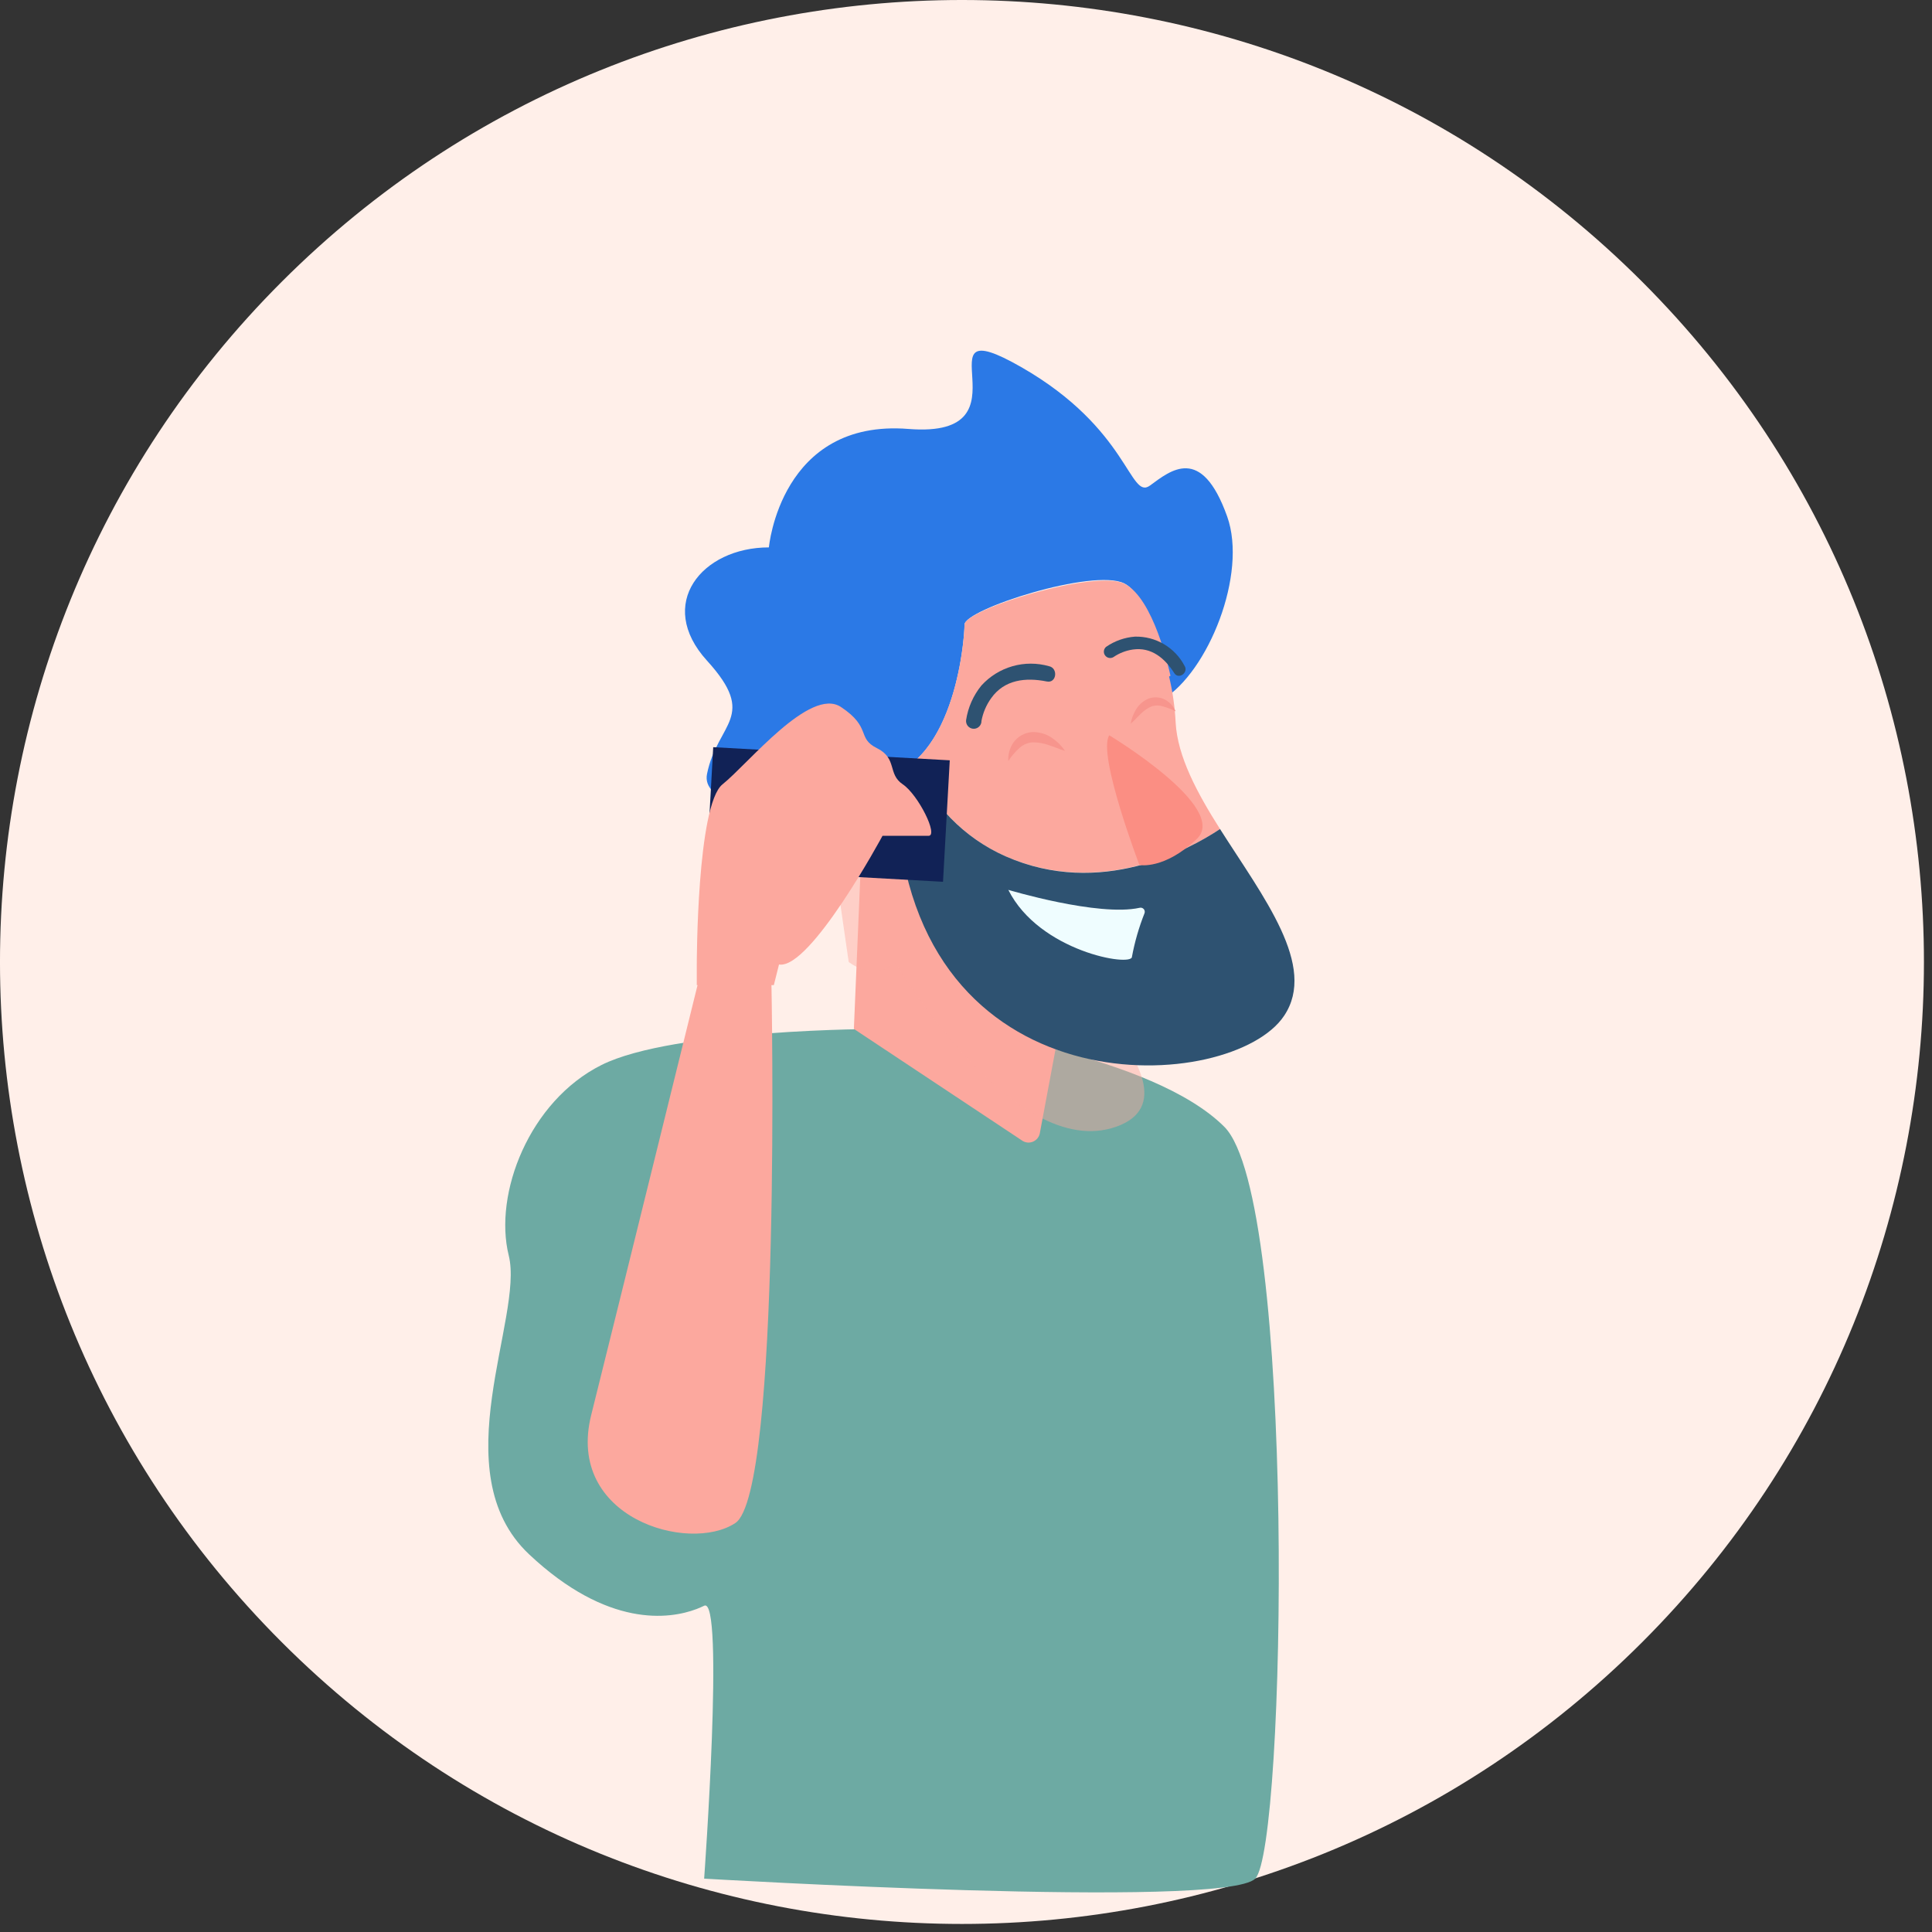 <svg width="168" height="168" viewBox="0 0 168 168" fill="none" xmlns="http://www.w3.org/2000/svg">
<rect x="0" y="0" width="168" height="168" fill="#333333" stroke="none"/>
<path d="M142.799 142.799C175.466 110.132 175.466 57.168 142.799 24.5C110.131 -8.167 57.167 -8.167 24.5 24.5C-8.168 57.168 -8.168 110.132 24.5 142.799C57.167 175.467 110.131 175.467 142.799 142.799Z" fill="#FFEFE9"/>
<path d="M76.48 89.47C76.48 89.47 58.57 89.47 52.3 92.61C46.03 95.75 42.9 103.8 44.24 109.18C45.58 114.56 38.42 128 46 135.15C52.84 141.59 58.23 140.8 60.56 139.92C60.82 139.82 61.05 139.72 61.23 139.63C63.02 138.73 61.23 163.36 61.23 163.36C61.23 163.36 106.46 166.05 109.15 163.36C111.84 160.67 112.73 104.25 106.46 97.98C100.19 91.71 82.72 89.47 82.72 89.47H76.48Z" fill="#6DAAA3"/>
<path d="M74.92 73.57L74.25 89.47L88.94 99.22C89.075 99.297 89.225 99.343 89.38 99.352C89.535 99.361 89.69 99.334 89.832 99.272C89.975 99.211 90.101 99.118 90.202 98.999C90.302 98.881 90.373 98.741 90.41 98.59L92.83 85.66L78.5 68.2L74.92 73.57Z" fill="#FCA89E"/>
<g style="mix-blend-mode:multiply" opacity="0.45">
<path d="M73.8 83.65C73.8 83.65 76.04 85.44 77.8 83.65C77.8 83.65 88.1 101.12 97.05 97.98C106 94.84 87.65 80.51 87.65 80.51L78.3 73.42L72.9 77.42L73.8 83.65Z" fill="#FCA89E"/>
</g>
<path d="M75.81 67.75C82.98 67.3 83.87 55.66 83.87 54.32C83.87 52.98 95.07 49.39 97.76 50.73C100.45 52.07 100.99 60.22 101.12 60.81C105.05 58.43 108.5 49.92 106.71 44.91C104.47 38.64 101.79 40.91 100 42.22C98.21 43.53 98.2 37.3 88.8 31.92C79.4 26.54 90.14 38.19 79 37.3C67.86 36.41 66.86 47.6 66.86 47.6C61.03 47.6 57 52.53 61.48 57.45C65.96 62.37 62.38 62.83 61.48 67.3C61.01 69.64 65.54 70.63 69.98 71.05C70.643 70.099 71.511 69.309 72.52 68.738C73.529 68.167 74.653 67.829 75.81 67.75Z" fill="#2B79E6"/>
<path d="M87.46 74.47C95.7 78.05 103.36 73.9 106.09 72.09C104.09 68.94 102.39 65.77 102.23 62.83C102.163 61.482 101.972 60.143 101.66 58.83L101.78 58.76C101.65 58.17 100.31 52.03 97.78 50.76C95.25 49.49 83.87 53 83.87 54.32C83.87 55.38 83.3 62.95 79.47 66.24C80.966 69.916 83.83 72.867 87.46 74.47Z" fill="#FCA89E"/>
<path d="M106.09 72.09C103.36 73.9 95.7 78.09 87.46 74.47C83.826 72.869 80.958 69.918 79.46 66.24C78.446 67.143 77.156 67.675 75.8 67.75C74.648 67.834 73.53 68.173 72.527 68.744C71.523 69.315 70.66 70.103 70 71.05C72.683 71.289 75.377 71.382 78.07 71.33C80.31 96.86 107.18 95.07 111.66 88.33C114.57 84 109.84 78 106.09 72.09Z" fill="#2E5271"/>
<path d="M61.432 75.534L82.001 76.677L82.588 66.114L62.019 64.971L61.432 75.534Z" fill="#112256"/>
<path d="M60.59 83.87C60.59 83.87 60.59 69.99 62.83 68.2C65.07 66.41 70.44 59.69 73.13 61.48C75.82 63.27 74.47 64.17 76.26 65.06C78.05 65.95 77.16 67.3 78.5 68.2C79.84 69.1 81.63 72.68 80.74 72.68H76.74C76.74 72.68 70.47 84.32 67.74 83.87L67.29 85.66H60.59V83.87Z" fill="#FCA89E"/>
<path d="M67.08 85.44C67.08 85.44 67.98 129.78 63.94 132.44C59.9 135.1 49.17 132 51.41 123.04C53.65 114.08 61.71 81.39 61.71 81.39L67.08 85.44Z" fill="#FCA89E"/>
<path d="M87.68 77.38C87.68 77.38 95.51 79.73 99.09 78.94C99.155 78.922 99.223 78.923 99.287 78.942C99.351 78.96 99.409 78.997 99.454 79.047C99.498 79.097 99.528 79.158 99.54 79.224C99.552 79.29 99.545 79.358 99.52 79.42C99.035 80.641 98.67 81.907 98.43 83.2C98.43 84.1 90.37 82.75 87.68 77.38Z" fill="#EFFDFF"/>
<path d="M96.46 63.94C96.46 63.94 106.92 70.23 104.08 72.94C101.24 75.65 99.08 75.22 99.08 75.22C99.08 75.22 95.39 65.54 96.46 63.94Z" fill="#FB8E83"/>
<path d="M87.68 66.18C87.643 65.605 87.801 65.034 88.13 64.56C88.315 64.303 88.555 64.089 88.831 63.933C89.107 63.778 89.414 63.685 89.73 63.66C90.332 63.639 90.925 63.803 91.43 64.13C91.657 64.29 91.874 64.463 92.08 64.65C92.27 64.852 92.448 65.065 92.61 65.29C92.347 65.218 92.09 65.128 91.84 65.02C91.6 64.92 91.35 64.86 91.13 64.77C90.698 64.624 90.246 64.55 89.79 64.55C89.371 64.581 88.973 64.749 88.66 65.03C88.283 65.368 87.954 65.754 87.68 66.18Z" fill="#F7958D"/>
<path d="M102.23 61.86C102.054 61.44 101.745 61.089 101.35 60.86C101.126 60.736 100.877 60.663 100.622 60.644C100.367 60.625 100.11 60.661 99.87 60.75C99.421 60.939 99.043 61.264 98.79 61.68C98.676 61.876 98.576 62.08 98.49 62.29C98.418 62.499 98.361 62.713 98.32 62.93C98.486 62.791 98.643 62.64 98.79 62.48C98.93 62.32 99.09 62.19 99.23 62.04C99.489 61.782 99.795 61.576 100.13 61.43C100.455 61.322 100.806 61.322 101.13 61.43C101.512 61.529 101.882 61.674 102.23 61.86Z" fill="#F7958D"/>
<path d="M85.34 62.71C85.471 61.988 85.761 61.305 86.19 60.71C87.34 59.09 89.19 58.89 91.03 59.26C91.88 59.43 92.03 58.1 91.22 57.93C90.181 57.635 89.08 57.635 88.041 57.932C87.002 58.229 86.067 58.81 85.34 59.61C84.637 60.474 84.178 61.509 84.01 62.61C83.986 62.786 84.034 62.965 84.141 63.107C84.249 63.248 84.409 63.341 84.585 63.365C84.762 63.389 84.94 63.342 85.082 63.234C85.223 63.126 85.316 62.966 85.34 62.79V62.71Z" fill="#2E5271"/>
<path d="M96.82 57.14C97.325 56.793 97.904 56.568 98.51 56.48C100.12 56.25 101.29 57.24 102.11 58.53C102.49 59.13 103.38 58.48 103 57.89C102.589 57.108 101.967 56.458 101.206 56.011C100.444 55.564 99.573 55.338 98.69 55.36C97.789 55.428 96.922 55.735 96.18 56.25C96.075 56.339 96.008 56.465 95.991 56.602C95.975 56.739 96.01 56.877 96.091 56.989C96.171 57.101 96.291 57.179 96.426 57.207C96.561 57.235 96.702 57.211 96.82 57.14Z" fill="#2E5271"/>
</svg>
